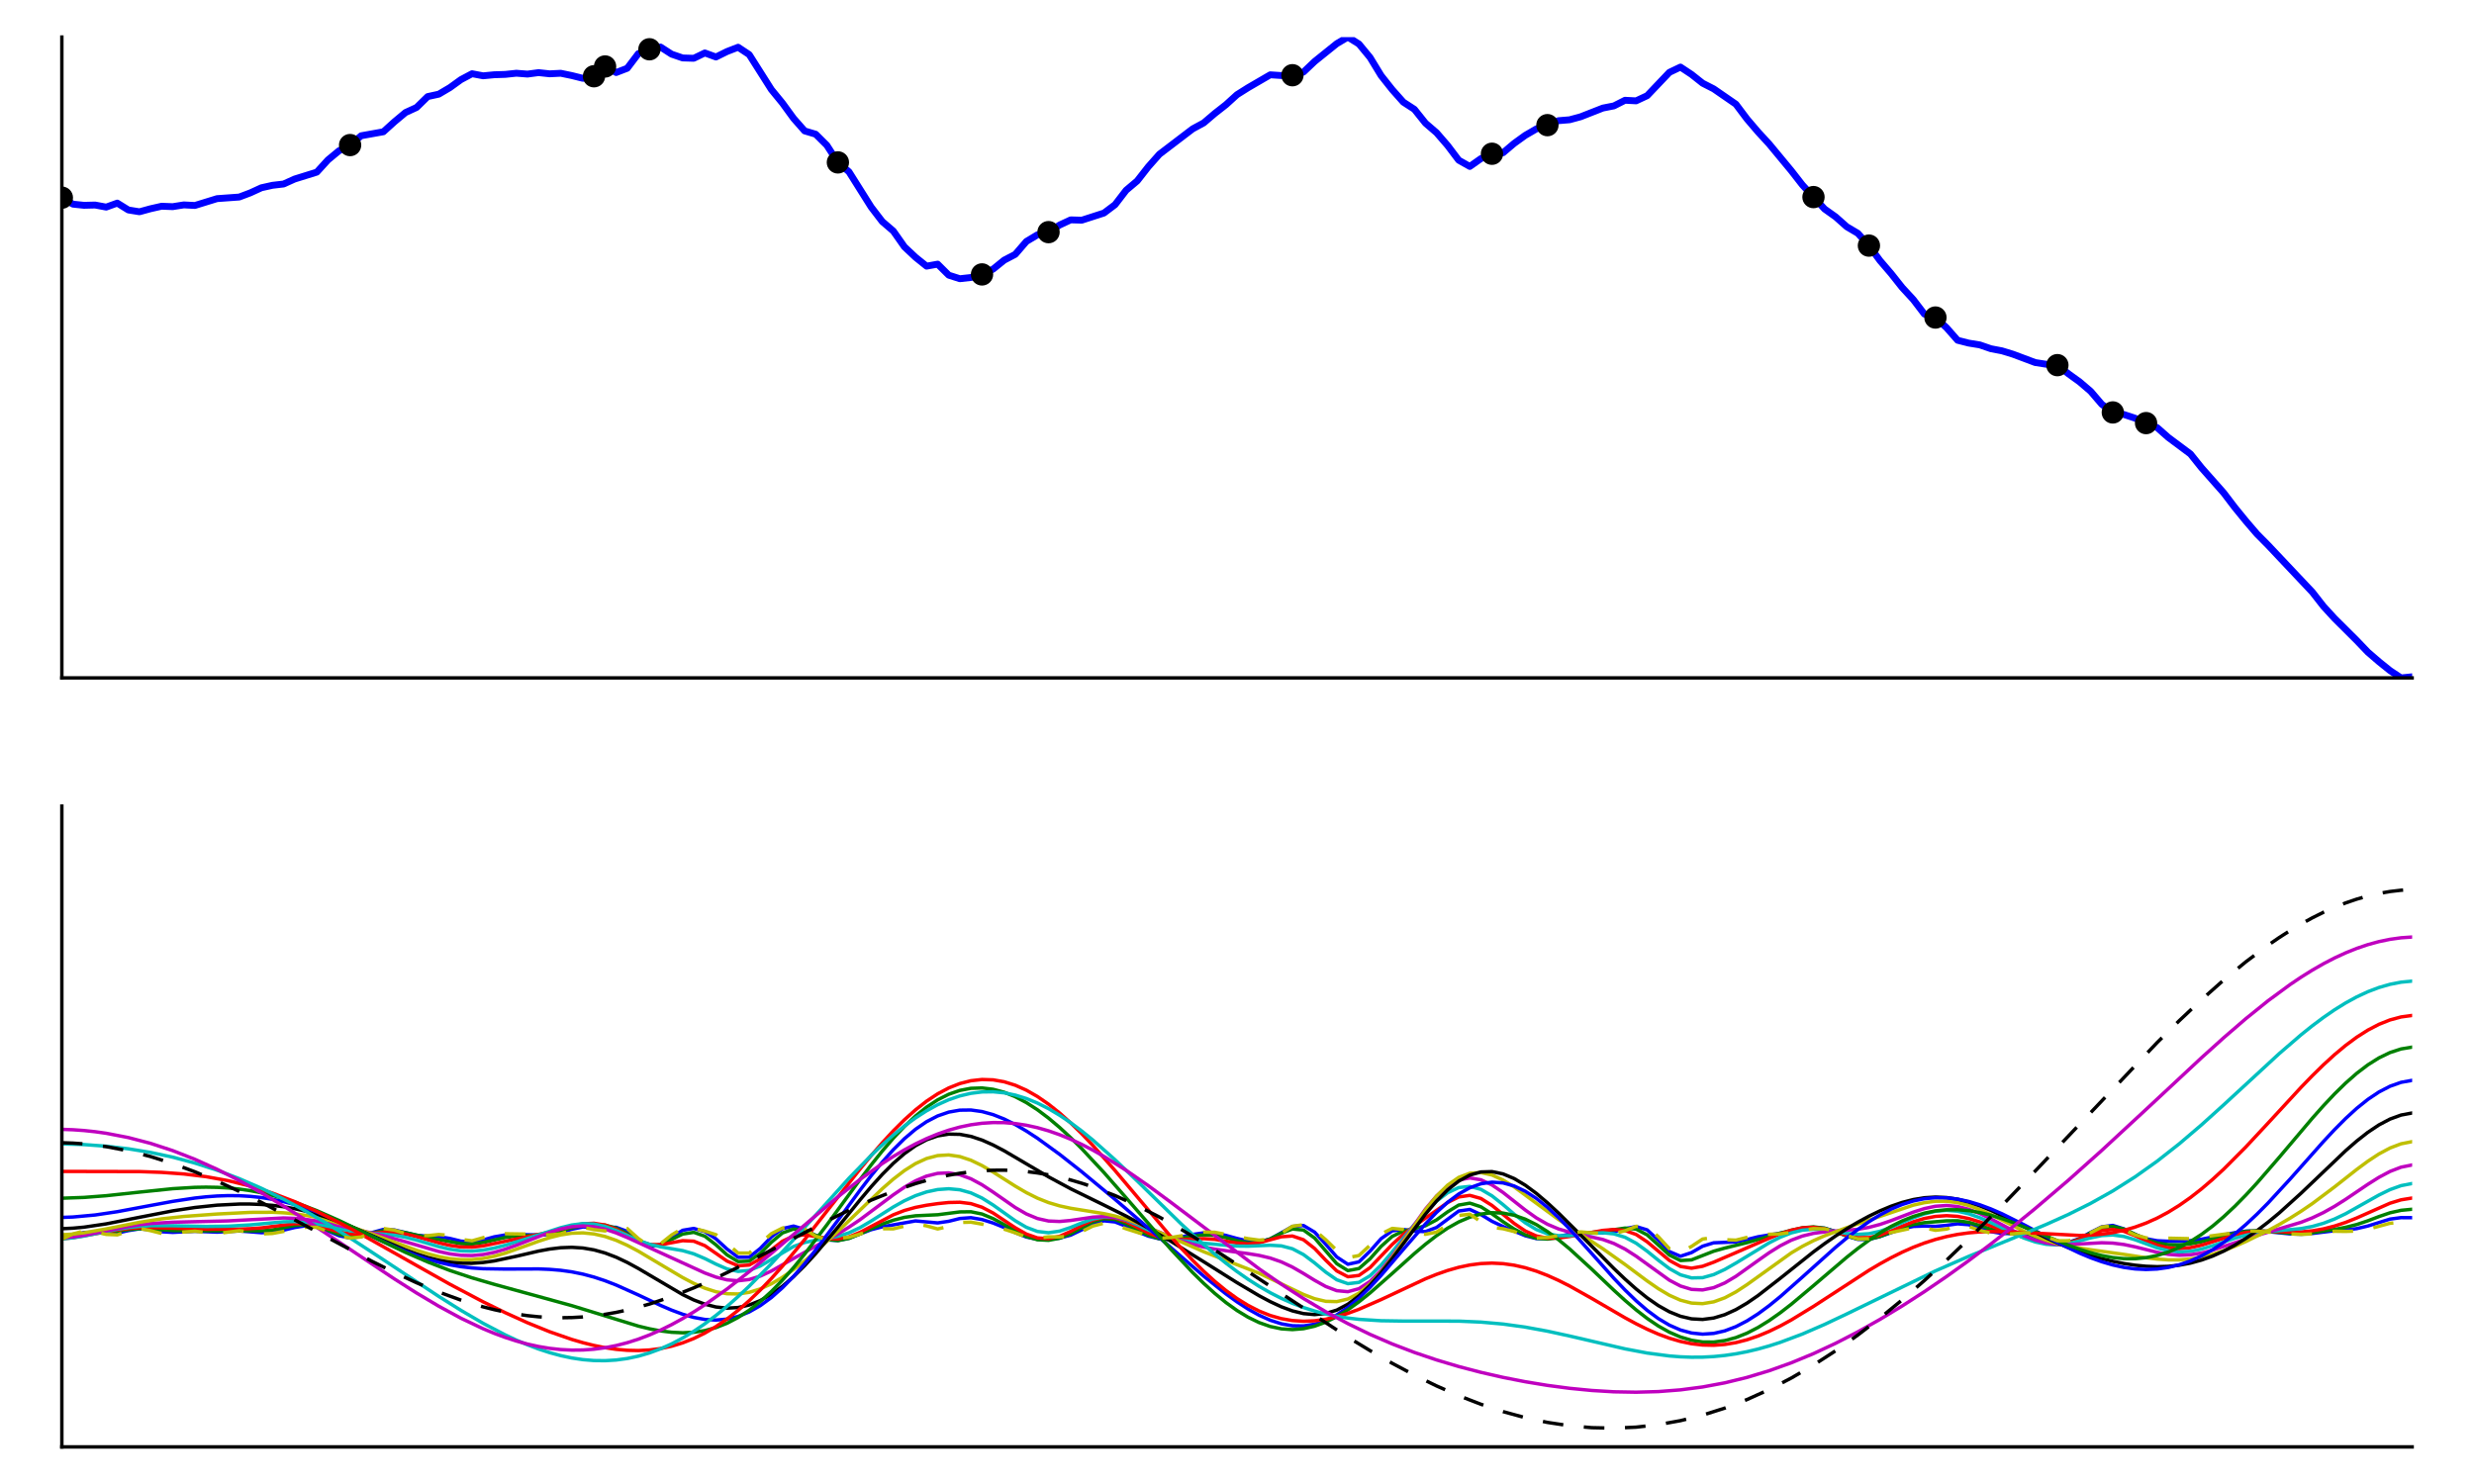 <?xml version="1.0" encoding="utf-8" standalone="no"?>
<!DOCTYPE svg PUBLIC "-//W3C//DTD SVG 1.1//EN"
  "http://www.w3.org/Graphics/SVG/1.1/DTD/svg11.dtd">
<!-- Created with matplotlib (http://matplotlib.org/) -->
<svg height="432pt" version="1.1" viewBox="0 0 720 432" width="720pt" xmlns="http://www.w3.org/2000/svg" xmlns:xlink="http://www.w3.org/1999/xlink">
 <defs>
  <style type="text/css">
*{stroke-linecap:butt;stroke-linejoin:round;}
  </style>
 </defs>
 <g id="figure_1">
  <g id="patch_1">
   <path d="
M0 432
L720 432
L720 0
L0 0
z
" style="fill:#ffffff;"/>
  </g>
  <g id="axes_1">
   <g id="patch_2">
    <path d="
M18 197.345
L702 197.345
L702 10.8
L18 10.8
z
" style="fill:#ffffff;"/>
   </g>
   <g id="line2d_1">
    <path clip-path="url(#p953c1481b7)" d="
M18 57.546
L21.226 59.428
L24.453 59.766
L27.679 59.685
L30.906 60.287
L34.132 59.123
L37.358 61.122
L40.585 61.647
L43.811 60.763
L47.038 60.034
L50.264 60.158
L53.491 59.646
L56.717 59.813
L63.17 57.824
L69.623 57.359
L72.849 56.141
L76.076 54.659
L79.302 53.941
L82.528 53.566
L85.755 52.116
L92.207 50.108
L95.434 46.564
L98.66 43.896
L101.887 42.233
L105.113 39.516
L111.566 38.362
L114.792 35.449
L118.019 32.756
L121.245 31.276
L124.472 28.114
L127.698 27.412
L130.925 25.507
L134.151 23.175
L137.377 21.46
L140.604 22.069
L143.83 21.759
L147.057 21.655
L150.283 21.315
L153.509 21.567
L156.736 21.142
L159.962 21.487
L163.189 21.327
L166.415 21.995
L169.642 22.801
L172.868 22.198
L176.094 19.35
L179.321 21.116
L182.547 19.873
L185.774 15.616
L189 14.343
L192.226 13.691
L195.453 15.766
L198.679 16.872
L201.906 16.967
L205.132 15.412
L208.358 16.591
L211.585 15
L214.811 13.752
L218.038 15.888
L224.491 26.069
L227.717 30.009
L230.943 34.444
L234.17 38.107
L237.396 39.07
L240.623 42.275
L243.849 47.276
L247.075 50.013
L253.528 60.268
L256.755 64.483
L259.981 67.256
L263.208 71.849
L266.434 74.888
L269.66 77.479
L272.887 76.895
L276.113 80.104
L279.34 81.137
L282.566 80.779
L285.792 79.883
L289.019 78.34
L292.245 75.73
L295.472 74.038
L298.698 70.292
L301.925 68.355
L305.151 67.577
L308.377 65.508
L311.604 64.004
L314.83 64.096
L321.283 62.014
L324.509 59.584
L327.736 55.385
L330.962 52.665
L334.189 48.537
L337.415 44.9
L347.094 37.519
L350.321 35.766
L353.547 33.018
L356.774 30.491
L360 27.561
L363.226 25.529
L369.679 21.773
L372.906 21.989
L376.132 21.897
L379.358 20.967
L382.585 17.899
L389.038 12.704
L392.264 10.8
L395.491 12.809
L398.717 16.718
L401.943 22.009
L405.17 26.083
L408.396 29.719
L411.623 31.82
L414.849 35.852
L418.075 38.632
L421.302 42.364
L424.528 46.632
L427.755 48.451
L430.981 46.179
L434.208 44.754
L437.434 44.466
L440.66 41.738
L443.887 39.408
L447.113 37.534
L450.34 36.432
L453.566 35.13
L456.792 34.865
L460.019 33.99
L466.472 31.458
L469.698 30.823
L472.925 29.189
L476.151 29.357
L479.377 27.851
L485.83 21.066
L489.057 19.529
L492.283 21.663
L495.509 24.218
L498.736 25.872
L505.189 30.325
L508.415 34.619
L511.642 38.402
L514.868 41.907
L521.321 49.703
L524.547 53.838
L531 60.838
L534.226 63.136
L537.453 66
L540.679 67.915
L543.906 71.498
L547.132 75.864
L550.358 79.624
L553.585 83.699
L556.811 87.196
L560.038 91.421
L563.264 92.434
L566.491 95.393
L569.717 99.055
L572.943 99.879
L576.17 100.401
L579.396 101.514
L582.623 102.129
L585.849 103.117
L592.302 105.537
L595.528 106.038
L598.755 106.298
L601.981 108.823
L605.208 111.15
L608.434 113.904
L611.66 117.671
L614.887 120.061
L618.113 120.664
L621.34 121.727
L624.566 123.168
L627.792 124.485
L631.019 127.333
L637.472 132.146
L640.698 136.167
L647.151 143.467
L650.377 147.709
L653.604 151.662
L656.83 155.428
L660.057 158.687
L672.962 172.37
L676.189 176.501
L679.415 180.02
L685.868 186.444
L689.094 189.818
L692.321 192.602
L695.547 195.199
L698.774 197.345
L702 197.011
L702 197.011" style="fill:none;stroke:#0000ff;stroke-linecap:square;stroke-width:2;"/>
   </g>
   <g id="line2d_2">
    <defs>
     <path d="
M0 3
C0.796 3 1.559 2.684 2.121 2.121
C2.684 1.559 3 0.796 3 0
C3 -0.796 2.684 -1.559 2.121 -2.121
C1.559 -2.684 0.796 -3 0 -3
C-0.796 -3 -1.559 -2.684 -2.121 -2.121
C-2.684 -1.559 -3 -0.796 -3 0
C-3 0.796 -2.684 1.559 -2.121 2.121
C-1.559 2.684 -0.796 3 0 3
z
" id="md21b4ff0a3" style="stroke:#000000;stroke-width:0.5;"/>
    </defs>
    <g clip-path="url(#p953c1481b7)">
     <use style="stroke:#000000;stroke-width:0.5;" x="18.0" xlink:href="#md21b4ff0a3" y="57.546"/>
    </g>
   </g>
   <g id="line2d_3">
    <g clip-path="url(#p953c1481b7)">
     <use style="stroke:#000000;stroke-width:0.5;" x="101.887" xlink:href="#md21b4ff0a3" y="42.233"/>
    </g>
   </g>
   <g id="line2d_4">
    <g clip-path="url(#p953c1481b7)">
     <use style="stroke:#000000;stroke-width:0.5;" x="172.868" xlink:href="#md21b4ff0a3" y="22.198"/>
    </g>
   </g>
   <g id="line2d_5">
    <g clip-path="url(#p953c1481b7)">
     <use style="stroke:#000000;stroke-width:0.5;" x="176.094" xlink:href="#md21b4ff0a3" y="19.35"/>
    </g>
   </g>
   <g id="line2d_6">
    <g clip-path="url(#p953c1481b7)">
     <use style="stroke:#000000;stroke-width:0.5;" x="189.0" xlink:href="#md21b4ff0a3" y="14.343"/>
    </g>
   </g>
   <g id="line2d_7">
    <g clip-path="url(#p953c1481b7)">
     <use style="stroke:#000000;stroke-width:0.5;" x="243.849" xlink:href="#md21b4ff0a3" y="47.276"/>
    </g>
   </g>
   <g id="line2d_8">
    <g clip-path="url(#p953c1481b7)">
     <use style="stroke:#000000;stroke-width:0.5;" x="285.792" xlink:href="#md21b4ff0a3" y="79.883"/>
    </g>
   </g>
   <g id="line2d_9">
    <g clip-path="url(#p953c1481b7)">
     <use style="stroke:#000000;stroke-width:0.5;" x="305.151" xlink:href="#md21b4ff0a3" y="67.577"/>
    </g>
   </g>
   <g id="line2d_10">
    <g clip-path="url(#p953c1481b7)">
     <use style="stroke:#000000;stroke-width:0.5;" x="376.132" xlink:href="#md21b4ff0a3" y="21.897"/>
    </g>
   </g>
   <g id="line2d_11">
    <g clip-path="url(#p953c1481b7)">
     <use style="stroke:#000000;stroke-width:0.5;" x="434.208" xlink:href="#md21b4ff0a3" y="44.754"/>
    </g>
   </g>
   <g id="line2d_12">
    <g clip-path="url(#p953c1481b7)">
     <use style="stroke:#000000;stroke-width:0.5;" x="450.34" xlink:href="#md21b4ff0a3" y="36.432"/>
    </g>
   </g>
   <g id="line2d_13">
    <g clip-path="url(#p953c1481b7)">
     <use style="stroke:#000000;stroke-width:0.5;" x="527.774" xlink:href="#md21b4ff0a3" y="57.372"/>
    </g>
   </g>
   <g id="line2d_14">
    <g clip-path="url(#p953c1481b7)">
     <use style="stroke:#000000;stroke-width:0.5;" x="543.906" xlink:href="#md21b4ff0a3" y="71.498"/>
    </g>
   </g>
   <g id="line2d_15">
    <g clip-path="url(#p953c1481b7)">
     <use style="stroke:#000000;stroke-width:0.5;" x="563.264" xlink:href="#md21b4ff0a3" y="92.434"/>
    </g>
   </g>
   <g id="line2d_16">
    <g clip-path="url(#p953c1481b7)">
     <use style="stroke:#000000;stroke-width:0.5;" x="598.755" xlink:href="#md21b4ff0a3" y="106.298"/>
    </g>
   </g>
   <g id="line2d_17">
    <g clip-path="url(#p953c1481b7)">
     <use style="stroke:#000000;stroke-width:0.5;" x="614.887" xlink:href="#md21b4ff0a3" y="120.061"/>
    </g>
   </g>
   <g id="line2d_18">
    <g clip-path="url(#p953c1481b7)">
     <use style="stroke:#000000;stroke-width:0.5;" x="624.566" xlink:href="#md21b4ff0a3" y="123.168"/>
    </g>
   </g>
   <g id="patch_3">
    <path d="
M18 197.345
L18 10.8" style="fill:none;stroke:#000000;stroke-linecap:square;stroke-linejoin:miter;"/>
   </g>
   <g id="patch_4">
    <path d="
M18 197.345
L702 197.345" style="fill:none;stroke:#000000;stroke-linecap:square;stroke-linejoin:miter;"/>
   </g>
   <g id="matplotlib.axis_1">
    <g id="xtick_1"/>
    <g id="xtick_2"/>
    <g id="xtick_3"/>
    <g id="xtick_4"/>
    <g id="xtick_5"/>
   </g>
   <g id="matplotlib.axis_2">
    <g id="ytick_1"/>
    <g id="ytick_2"/>
    <g id="ytick_3"/>
    <g id="ytick_4"/>
    <g id="ytick_5"/>
    <g id="ytick_6"/>
   </g>
  </g>
  <g id="axes_2">
   <g id="patch_5">
    <path d="
M18 421.2
L702 421.2
L702 234.655
L18 234.655
z
" style="fill:#ffffff;"/>
   </g>
   <g id="line2d_19">
    <path clip-path="url(#p9d51645ed2)" d="
M18 360.642
L21.226 359.648
L24.453 358.766
L27.679 358.706
L30.906 359.056
L34.132 358.951
L37.358 358.231
L40.585 357.716
L43.811 357.991
L47.038 358.569
L50.264 358.754
L56.717 358.427
L63.17 358.685
L69.623 358.333
L76.076 358.844
L79.302 358.717
L82.528 358.107
L85.755 357.327
L88.981 356.826
L92.207 357.135
L95.434 358.337
L98.66 359.716
L101.887 360.393
L105.113 359.965
L108.34 358.784
L111.566 357.896
L114.792 358.045
L121.245 359.596
L124.472 359.87
L127.698 359.999
L130.925 360.512
L134.151 361.305
L137.377 361.567
L140.604 360.95
L143.83 360.05
L147.057 359.502
L150.283 359.36
L156.736 359.515
L159.962 359.393
L163.189 358.784
L166.415 357.82
L169.642 357.183
L179.321 357.28
L182.547 358.457
L185.774 360.921
L189 362.784
L192.226 362.361
L195.453 360.164
L198.679 358.139
L201.906 357.602
L205.132 358.529
L208.358 360.638
L211.585 363.605
L214.811 366.003
L218.038 365.98
L221.264 363.423
L224.491 360.08
L227.717 357.655
L230.943 356.914
L234.17 357.882
L237.396 359.674
L240.623 360.932
L243.849 361.096
L247.075 360.422
L253.528 357.969
L256.755 357.134
L266.434 355.415
L272.887 355.995
L276.113 355.524
L279.34 354.713
L282.566 354.471
L285.792 355.009
L289.019 356.029
L292.245 357.331
L295.472 358.811
L298.698 360.104
L301.925 360.733
L305.151 360.735
L308.377 360.4
L311.604 359.552
L314.83 358.004
L318.057 356.3
L321.283 355.379
L324.509 355.714
L327.736 356.971
L330.962 358.504
L334.189 359.843
L337.415 360.619
L340.642 360.629
L343.868 360.065
L347.094 359.348
L350.321 358.889
L353.547 358.987
L356.774 359.635
L360 360.52
L363.226 361.272
L366.453 361.493
L369.679 360.692
L376.132 357.031
L379.358 356.757
L382.585 358.679
L385.811 362.202
L389.038 365.912
L392.264 368.036
L395.491 367.336
L398.717 364.217
L401.943 360.579
L405.17 358.302
L408.396 357.887
L411.623 358.411
L414.849 358.522
L418.075 357.32
L424.528 352.532
L427.755 352.066
L430.981 353.565
L434.208 355.525
L437.434 357.044
L443.887 359.728
L447.113 360.545
L450.34 360.569
L453.566 359.976
L456.792 359.225
L460.019 358.798
L466.472 358.906
L469.698 358.572
L472.925 357.691
L476.151 357.043
L479.377 358.024
L482.604 361.013
L485.83 364.336
L489.057 365.704
L492.283 364.636
L495.509 362.777
L498.736 361.787
L505.189 361.532
L508.415 360.841
L511.642 360.032
L521.321 358.451
L524.547 357.746
L527.774 357.317
L531 357.536
L534.226 358.485
L537.453 359.808
L540.679 360.774
L543.906 360.787
L547.132 359.936
L553.585 357.707
L556.811 357.02
L560.038 356.905
L563.264 357.005
L566.491 356.704
L569.717 356.262
L572.943 356.514
L579.396 358.526
L582.623 359.069
L589.075 359.14
L592.302 359.63
L595.528 360.697
L598.755 361.642
L601.981 361.662
L605.208 360.561
L608.434 358.749
L611.66 357.13
L614.887 356.724
L618.113 357.731
L621.34 359.329
L624.566 360.593
L627.792 361.189
L631.019 361.336
L634.245 361.339
L637.472 361.181
L640.698 360.733
L650.377 358.84
L653.604 358.389
L656.83 358.298
L660.057 358.539
L666.509 359.189
L669.736 359.279
L672.962 359.063
L679.415 358.275
L682.642 358.034
L685.868 357.655
L689.094 356.904
L695.547 354.887
L698.774 354.457
L702 354.481
L702 354.481" style="fill:none;stroke:#0000ff;stroke-linecap:square;"/>
   </g>
   <g id="line2d_20">
    <path clip-path="url(#p9d51645ed2)" d="
M18 360.601
L27.679 358.92
L34.132 358.427
L37.358 357.982
L40.585 357.676
L43.811 357.734
L50.264 358.243
L59.943 358.289
L76.076 358.304
L79.302 358.024
L85.755 356.771
L88.981 356.522
L92.207 357
L98.66 359.318
L101.887 359.944
L105.113 359.708
L108.34 358.929
L111.566 358.287
L114.792 358.27
L118.019 358.828
L124.472 360.24
L134.151 362.04
L137.377 362.15
L140.604 361.693
L147.057 360.235
L150.283 359.841
L156.736 359.504
L159.962 359.089
L163.189 358.341
L166.415 357.443
L169.642 356.734
L172.868 356.435
L176.094 356.631
L179.321 357.494
L182.547 359.171
L185.774 361.224
L189 362.571
L192.226 362.361
L198.679 359.236
L201.906 358.732
L205.132 359.865
L208.358 362.372
L211.585 365.301
L214.811 367.258
L218.038 367.122
L221.264 364.863
L224.491 361.618
L227.717 358.916
L230.943 357.77
L234.17 358.252
L237.396 359.611
L240.623 360.813
L243.849 361.155
L247.075 360.518
L250.302 359.215
L253.528 357.706
L256.755 356.331
L259.981 355.209
L263.208 354.383
L266.434 353.924
L272.887 353.618
L279.34 352.793
L282.566 352.751
L285.792 353.408
L289.019 354.742
L298.698 359.957
L301.925 360.893
L305.151 361.059
L308.377 360.455
L311.604 359.142
L318.057 355.675
L321.283 354.757
L324.509 354.996
L327.736 356.25
L330.962 357.988
L334.189 359.593
L337.415 360.598
L340.642 360.83
L343.868 360.447
L347.094 359.851
L350.321 359.484
L353.547 359.631
L356.774 360.289
L360 361.166
L363.226 361.789
L366.453 361.68
L369.679 360.625
L372.906 358.99
L376.132 357.766
L379.358 358.073
L382.585 360.397
L389.038 367.865
L392.264 369.881
L395.491 369.281
L398.717 366.45
L401.943 362.828
L405.17 359.928
L408.396 358.372
L411.623 357.677
L414.849 356.822
L418.075 355.114
L421.302 352.767
L424.528 350.8
L427.755 350.242
L430.981 351.301
L434.208 353.357
L437.434 355.656
L440.66 357.766
L443.887 359.447
L447.113 360.467
L450.34 360.699
L453.566 360.295
L460.019 359.091
L466.472 358.431
L472.925 357.505
L476.151 357.795
L479.377 359.481
L485.83 365.35
L489.057 366.947
L492.283 366.757
L498.736 364.228
L501.962 363.323
L508.415 361.741
L518.094 358.98
L521.321 358.128
L524.547 357.424
L527.774 357.144
L531 357.533
L534.226 358.557
L537.453 359.813
L540.679 360.695
L543.906 360.756
L547.132 359.972
L553.585 357.416
L556.811 356.468
L560.038 355.929
L566.491 355.393
L569.717 355.371
L572.943 355.817
L576.17 356.736
L579.396 357.786
L582.623 358.612
L589.075 359.695
L592.302 360.475
L595.528 361.426
L598.755 362.069
L601.981 361.861
L605.208 360.655
L608.434 358.9
L611.66 357.438
L614.887 357.014
L618.113 357.791
L624.566 360.789
L627.792 361.833
L631.019 362.331
L634.245 362.387
L637.472 362.088
L640.698 361.488
L650.377 358.998
L653.604 358.462
L656.83 358.286
L660.057 358.438
L666.509 359.023
L669.736 359.072
L672.962 358.845
L679.415 357.882
L682.642 357.268
L685.868 356.463
L689.094 355.387
L692.321 354.156
L695.547 353.055
L698.774 352.332
L702 352.019
L702 352.019" style="fill:none;stroke:#008000;stroke-linecap:square;"/>
   </g>
   <g id="line2d_21">
    <path clip-path="url(#p9d51645ed2)" d="
M18 360.645
L21.226 360.284
L34.132 358.055
L37.358 357.652
L40.585 357.403
L43.811 357.349
L59.943 357.829
L69.623 357.771
L72.849 357.673
L76.076 357.445
L85.755 356.227
L88.981 356.259
L92.207 356.789
L98.66 358.6
L101.887 359.175
L105.113 359.257
L111.566 358.738
L114.792 358.781
L118.019 359.228
L121.245 359.987
L127.698 361.786
L130.925 362.536
L134.151 362.996
L137.377 363.047
L140.604 362.68
L159.962 358.67
L166.415 356.901
L169.642 356.252
L172.868 356.096
L176.094 356.616
L179.321 357.839
L185.774 361.199
L189 362.248
L192.226 362.364
L198.679 361.164
L201.906 361.315
L205.132 362.615
L211.585 367.104
L214.811 368.48
L218.038 368.262
L221.264 366.468
L224.491 363.812
L227.717 361.321
L230.943 359.798
L234.17 359.464
L237.396 359.943
L240.623 360.555
L243.849 360.689
L247.075 360.059
L250.302 358.736
L259.981 353.635
L263.208 352.38
L266.434 351.479
L269.66 350.849
L272.887 350.383
L276.113 350.054
L279.34 349.982
L282.566 350.384
L285.792 351.429
L289.019 353.113
L295.472 357.403
L298.698 359.234
L301.925 360.367
L305.151 360.593
L308.377 359.893
L311.604 358.465
L314.83 356.712
L318.057 355.173
L321.283 354.355
L324.509 354.533
L327.736 355.632
L334.189 358.919
L337.415 360.15
L340.642 360.761
L343.868 360.835
L350.321 360.571
L353.547 360.789
L360 361.853
L363.226 362.099
L366.453 361.775
L372.906 360.033
L376.132 359.808
L379.358 360.899
L382.585 363.439
L385.811 366.841
L389.038 369.973
L392.264 371.667
L395.491 371.285
L398.717 369.01
L405.17 362.259
L408.396 359.33
L411.623 356.9
L421.302 350.06
L424.528 348.441
L427.755 347.981
L430.981 348.881
L434.208 350.903
L440.66 356.151
L443.887 358.334
L447.113 359.786
L450.34 360.433
L453.566 360.402
L456.792 359.946
L466.472 358.173
L469.698 357.914
L472.925 358.204
L476.151 359.367
L479.377 361.505
L485.83 366.91
L489.057 368.671
L492.283 369.185
L495.509 368.618
L498.736 367.428
L514.868 360.46
L518.094 359.182
L521.321 358.116
L524.547 357.426
L527.774 357.273
L531 357.714
L537.453 359.594
L540.679 360.252
L543.906 360.26
L547.132 359.555
L550.358 358.335
L553.585 356.937
L556.811 355.667
L560.038 354.704
L563.264 354.105
L566.491 353.889
L569.717 354.089
L572.943 354.72
L576.17 355.705
L585.849 359.192
L592.302 361.271
L595.528 362.05
L598.755 362.332
L601.981 361.897
L605.208 360.789
L608.434 359.384
L611.66 358.256
L614.887 357.892
L618.113 358.448
L621.34 359.696
L624.566 361.182
L627.792 362.463
L631.019 363.263
L634.245 363.493
L637.472 363.193
L640.698 362.477
L650.377 359.495
L653.604 358.812
L656.83 358.467
L660.057 358.421
L666.509 358.655
L669.736 358.602
L672.962 358.298
L676.189 357.728
L679.415 356.907
L682.642 355.847
L685.868 354.558
L695.547 350.263
L698.774 349.274
L702 348.755
L702 348.755" style="fill:none;stroke:#ff0000;stroke-linecap:square;"/>
   </g>
   <g id="line2d_22">
    <path clip-path="url(#p9d51645ed2)" d="
M18 360.638
L21.226 360.348
L24.453 359.826
L34.132 357.849
L37.358 357.341
L40.585 356.993
L43.811 356.811
L50.264 356.815
L59.943 357.023
L66.396 356.949
L72.849 356.569
L82.528 355.666
L85.755 355.596
L88.981 355.802
L92.207 356.292
L101.887 358.277
L105.113 358.68
L114.792 359.573
L118.019 360.178
L121.245 361.004
L127.698 362.897
L130.925 363.664
L134.151 364.127
L137.377 364.214
L140.604 363.923
L143.83 363.318
L147.057 362.495
L153.509 360.517
L163.189 357.382
L166.415 356.597
L169.642 356.19
L172.868 356.309
L176.094 357.008
L179.321 358.2
L185.774 361.076
L189 362.203
L192.226 362.956
L198.679 364.063
L201.906 364.998
L205.132 366.373
L208.358 367.985
L211.585 369.395
L214.811 370.112
L218.038 369.821
L221.264 368.54
L230.943 362.855
L234.17 361.7
L237.396 361.029
L240.623 360.55
L243.849 359.916
L247.075 358.875
L250.302 357.355
L253.528 355.457
L259.981 351.353
L263.208 349.546
L266.434 348.069
L269.66 346.971
L272.887 346.283
L276.113 346.052
L279.34 346.352
L282.566 347.25
L285.792 348.758
L289.019 350.78
L295.472 355.375
L298.698 357.272
L301.925 358.485
L305.151 358.849
L308.377 358.386
L311.604 357.312
L314.83 355.994
L318.057 354.852
L321.283 354.249
L324.509 354.377
L327.736 355.213
L330.962 356.539
L334.189 358.033
L337.415 359.394
L340.642 360.436
L343.868 361.129
L350.321 361.899
L356.774 362.518
L360 362.73
L363.226 362.765
L369.679 362.495
L372.906 362.679
L376.132 363.524
L379.358 365.217
L382.585 367.637
L385.811 370.312
L389.038 372.554
L392.264 373.688
L395.491 373.305
L398.717 371.387
L401.943 368.265
L405.17 364.44
L411.623 356.441
L414.849 352.808
L418.075 349.66
L421.302 347.211
L424.528 345.713
L427.755 345.369
L430.981 346.228
L434.208 348.119
L437.434 350.678
L440.66 353.441
L443.887 355.965
L447.113 357.926
L450.34 359.169
L453.566 359.713
L456.792 359.709
L463.245 359.014
L466.472 358.861
L469.698 359.184
L472.925 360.175
L476.151 361.901
L479.377 364.237
L482.604 366.851
L485.83 369.287
L489.057 371.1
L492.283 372.004
L495.509 371.938
L498.736 371.038
L501.962 369.542
L505.189 367.694
L514.868 361.802
L518.094 360.163
L521.321 358.896
L524.547 358.108
L527.774 357.843
L531 358.043
L537.453 359.052
L540.679 359.321
L543.906 359.134
L547.132 358.425
L550.358 357.279
L556.811 354.514
L560.038 353.362
L563.264 352.604
L566.491 352.337
L569.717 352.591
L572.943 353.333
L576.17 354.476
L579.396 355.895
L585.849 359.004
L589.075 360.414
L592.302 361.537
L595.528 362.228
L598.755 362.385
L601.981 362.006
L605.208 361.234
L608.434 360.347
L611.66 359.68
L614.887 359.508
L618.113 359.94
L621.34 360.884
L627.792 363.258
L631.019 364.1
L634.245 364.45
L637.472 364.262
L640.698 363.607
L643.925 362.631
L650.377 360.46
L653.604 359.581
L656.83 358.949
L660.057 358.545
L669.736 357.64
L672.962 357.022
L676.189 356.103
L679.415 354.862
L682.642 353.325
L689.094 349.698
L692.321 347.887
L695.547 346.311
L698.774 345.146
L702 344.526
L702 344.526" style="fill:none;stroke:#00bfbf;stroke-linecap:square;"/>
   </g>
   <g id="line2d_23">
    <path clip-path="url(#p9d51645ed2)" d="
M18 360.32
L21.226 360.072
L24.453 359.611
L30.906 358.315
L37.358 357.024
L40.585 356.527
L43.811 356.164
L50.264 355.795
L66.396 355.412
L82.528 354.555
L85.755 354.666
L88.981 354.964
L92.207 355.438
L98.66 356.746
L111.566 359.728
L118.019 361.485
L127.698 364.316
L130.925 365.009
L134.151 365.423
L137.377 365.497
L140.604 365.207
L143.83 364.573
L147.057 363.645
L150.283 362.499
L159.962 358.742
L163.189 357.762
L166.415 357.112
L169.642 356.883
L172.868 357.124
L176.094 357.822
L179.321 358.904
L182.547 360.252
L205.132 370.574
L208.358 371.766
L211.585 372.578
L214.811 372.844
L218.038 372.472
L221.264 371.482
L224.491 370.002
L230.943 366.353
L237.396 362.748
L243.849 359.2
L247.075 357.229
L250.302 355.05
L256.755 350.232
L259.981 347.821
L263.208 345.608
L266.434 343.747
L269.66 342.367
L272.887 341.572
L276.113 341.43
L279.34 341.966
L282.566 343.152
L285.792 344.892
L289.019 347.022
L295.472 351.519
L298.698 353.383
L301.925 354.719
L305.151 355.44
L308.377 355.577
L311.604 355.279
L318.057 354.321
L321.283 354.141
L324.509 354.375
L327.736 355.055
L330.962 356.113
L343.868 361.277
L347.094 362.247
L350.321 363.024
L353.547 363.632
L360 364.519
L363.226 364.933
L366.453 365.459
L369.679 366.225
L372.906 367.342
L376.132 368.859
L379.358 370.713
L382.585 372.7
L385.811 374.498
L389.038 375.722
L392.264 376.017
L395.491 375.143
L398.717 373.029
L401.943 369.788
L405.17 365.686
L414.849 351.96
L418.075 348.169
L421.302 345.287
L424.528 343.506
L427.755 342.907
L430.981 343.446
L434.208 344.949
L437.434 347.139
L443.887 352.236
L447.113 354.529
L450.34 356.384
L453.566 357.748
L456.792 358.69
L466.472 360.818
L469.698 361.989
L472.925 363.615
L476.151 365.678
L485.83 372.665
L489.057 374.364
L492.283 375.347
L495.509 375.505
L498.736 374.843
L501.962 373.467
L505.189 371.551
L511.642 366.948
L514.868 364.678
L518.094 362.663
L521.321 361.023
L524.547 359.818
L527.774 359.038
L531 358.603
L540.679 357.86
L543.906 357.295
L547.132 356.441
L550.358 355.334
L556.811 352.86
L560.038 351.827
L563.264 351.145
L566.491 350.927
L569.717 351.224
L572.943 352.024
L576.17 353.258
L579.396 354.805
L585.849 358.22
L589.075 359.758
L592.302 360.992
L595.528 361.833
L598.755 362.258
L601.981 362.32
L611.66 361.768
L614.887 361.876
L618.113 362.282
L621.34 362.95
L627.792 364.549
L631.019 365.142
L634.245 365.406
L637.472 365.276
L640.698 364.759
L643.925 363.928
L650.377 361.778
L656.83 359.655
L669.736 355.798
L672.962 354.521
L676.189 352.983
L679.415 351.174
L682.642 349.135
L689.094 344.769
L692.321 342.733
L695.547 341.016
L698.774 339.772
L702 339.119
L702 339.119" style="fill:none;stroke:#bf00bf;stroke-linecap:square;"/>
   </g>
   <g id="line2d_24">
    <path clip-path="url(#p9d51645ed2)" d="
M18 359.445
L21.226 359.248
L24.453 358.873
L30.906 357.744
L40.585 355.823
L47.038 354.816
L53.491 354.114
L63.17 353.408
L72.849 352.927
L79.302 352.9
L82.528 353.053
L85.755 353.347
L88.981 353.794
L92.207 354.395
L95.434 355.143
L101.887 357.011
L108.34 359.239
L121.245 363.965
L124.472 364.976
L127.698 365.808
L130.925 366.402
L134.151 366.709
L137.377 366.695
L140.604 366.353
L143.83 365.703
L147.057 364.792
L153.509 362.506
L156.736 361.334
L159.962 360.291
L163.189 359.482
L166.415 358.995
L169.642 358.894
L172.868 359.212
L176.094 359.948
L179.321 361.068
L182.547 362.518
L185.774 364.224
L192.226 368.069
L198.679 371.906
L201.906 373.594
L205.132 375
L208.358 376.034
L211.585 376.612
L214.811 376.679
L218.038 376.207
L221.264 375.207
L224.491 373.722
L227.717 371.819
L230.943 369.573
L234.17 367.06
L237.396 364.34
L243.849 358.451
L256.755 346.058
L259.981 343.246
L263.208 340.764
L266.434 338.729
L269.66 337.248
L272.887 336.396
L276.113 336.212
L279.34 336.683
L282.566 337.75
L285.792 339.302
L289.019 341.191
L295.472 345.292
L298.698 347.179
L301.925 348.793
L305.151 350.077
L308.377 351.037
L311.604 351.732
L321.283 353.293
L324.509 353.998
L327.736 354.905
L330.962 356.023
L334.189 357.318
L350.321 364.388
L366.453 370.662
L372.906 373.713
L379.358 376.823
L382.585 378.059
L385.811 378.821
L389.038 378.908
L392.264 378.152
L395.491 376.451
L398.717 373.792
L401.943 370.265
L405.17 366.055
L414.849 352.181
L418.075 348.198
L421.302 344.995
L424.528 342.746
L427.755 341.531
L430.981 341.335
L434.208 342.053
L437.434 343.515
L440.66 345.512
L447.113 350.268
L453.566 355.005
L460.019 359.303
L466.472 363.513
L472.925 368.089
L479.377 372.898
L482.604 375.132
L485.83 377.048
L489.057 378.49
L492.283 379.333
L495.509 379.499
L498.736 378.971
L501.962 377.799
L505.189 376.085
L508.415 373.974
L521.321 364.722
L524.547 362.812
L527.774 361.163
L531 359.748
L537.453 357.375
L556.811 350.825
L560.038 350.102
L563.264 349.7
L566.491 349.687
L569.717 350.096
L572.943 350.918
L576.17 352.101
L579.396 353.559
L589.075 358.438
L592.302 359.866
L595.528 361.071
L598.755 362.034
L601.981 362.775
L608.434 363.809
L618.113 365.156
L624.566 366.133
L627.792 366.523
L631.019 366.753
L634.245 366.759
L637.472 366.497
L640.698 365.952
L643.925 365.134
L647.151 364.076
L650.377 362.822
L653.604 361.412
L660.057 358.236
L663.283 356.48
L666.509 354.595
L669.736 352.56
L672.962 350.362
L679.415 345.521
L685.868 340.441
L689.094 338.05
L692.321 335.926
L695.547 334.194
L698.774 332.969
L702 332.334
L702 332.334" style="fill:none;stroke:#bfbf00;stroke-linecap:square;"/>
   </g>
   <g id="line2d_25">
    <path clip-path="url(#p9d51645ed2)" d="
M18 357.681
L21.226 357.528
L24.453 357.23
L30.906 356.276
L40.585 354.359
L50.264 352.491
L56.717 351.509
L63.17 350.826
L69.623 350.505
L72.849 350.505
L76.076 350.629
L79.302 350.888
L82.528 351.295
L85.755 351.857
L88.981 352.578
L92.207 353.457
L95.434 354.487
L101.887 356.931
L111.566 361.146
L118.019 363.861
L121.245 365.051
L124.472 366.069
L127.698 366.872
L130.925 367.431
L134.151 367.725
L137.377 367.751
L140.604 367.522
L143.83 367.068
L150.283 365.701
L156.736 364.202
L159.962 363.607
L163.189 363.218
L166.415 363.1
L169.642 363.302
L172.868 363.85
L176.094 364.75
L179.321 365.982
L182.547 367.506
L185.774 369.26
L198.679 376.865
L201.906 378.423
L205.132 379.652
L208.358 380.469
L211.585 380.81
L214.811 380.628
L218.038 379.896
L221.264 378.608
L224.491 376.779
L227.717 374.441
L230.943 371.644
L234.17 368.448
L237.396 364.926
L243.849 357.231
L250.302 349.285
L253.528 345.465
L256.755 341.885
L259.981 338.642
L263.208 335.831
L266.434 333.529
L269.66 331.794
L272.887 330.663
L276.113 330.143
L279.34 330.21
L282.566 330.814
L285.792 331.878
L289.019 333.309
L292.245 335.006
L298.698 338.795
L305.151 342.587
L311.604 346.06
L321.283 350.802
L327.736 354.012
L334.189 357.494
L340.642 361.276
L350.321 367.301
L360 373.383
L366.453 377.2
L369.679 378.916
L372.906 380.414
L376.132 381.608
L379.358 382.398
L382.585 382.682
L385.811 382.366
L389.038 381.374
L392.264 379.664
L395.491 377.235
L398.717 374.135
L401.943 370.462
L405.17 366.362
L414.849 353.441
L418.075 349.627
L421.302 346.378
L424.528 343.832
L427.755 342.08
L430.981 341.161
L434.208 341.064
L437.434 341.734
L440.66 343.084
L443.887 345.009
L447.113 347.394
L450.34 350.131
L453.566 353.119
L460.019 359.526
L469.698 369.285
L472.925 372.353
L476.151 375.223
L479.377 377.817
L482.604 380.058
L485.83 381.867
L489.057 383.173
L492.283 383.925
L495.509 384.093
L498.736 383.679
L501.962 382.709
L505.189 381.241
L508.415 379.354
L511.642 377.139
L518.094 372.126
L527.774 364.42
L531 362.035
L534.226 359.792
L537.453 357.705
L540.679 355.784
L543.906 354.037
L547.132 352.481
L550.358 351.136
L553.585 350.032
L556.811 349.2
L560.038 348.671
L563.264 348.471
L566.491 348.614
L569.717 349.099
L572.943 349.909
L576.17 351.008
L579.396 352.346
L585.849 355.48
L595.528 360.366
L598.755 361.84
L601.981 363.187
L605.208 364.396
L608.434 365.465
L611.66 366.393
L614.887 367.18
L618.113 367.821
L621.34 368.307
L624.566 368.621
L627.792 368.74
L631.019 368.642
L634.245 368.3
L637.472 367.697
L640.698 366.817
L643.925 365.654
L647.151 364.207
L650.377 362.483
L653.604 360.496
L656.83 358.26
L660.057 355.795
L663.283 353.125
L669.736 347.291
L682.642 334.975
L685.868 332.165
L689.094 329.635
L692.321 327.477
L695.547 325.774
L698.774 324.597
L702 323.995
L702 323.995" style="fill:none;stroke:#000000;stroke-linecap:square;"/>
   </g>
   <g id="line2d_26">
    <path clip-path="url(#p9d51645ed2)" d="
M18 354.399
L21.226 354.277
L27.679 353.69
L34.132 352.729
L43.811 350.918
L50.264 349.726
L56.717 348.755
L59.943 348.402
L63.17 348.162
L66.396 348.051
L69.623 348.082
L72.849 348.266
L76.076 348.612
L79.302 349.124
L82.528 349.804
L85.755 350.649
L88.981 351.652
L92.207 352.8
L98.66 355.46
L108.34 359.957
L114.792 362.905
L118.019 364.257
L121.245 365.485
L124.472 366.562
L127.698 367.469
L130.925 368.195
L134.151 368.74
L137.377 369.111
L140.604 369.329
L147.057 369.43
L156.736 369.392
L159.962 369.521
L163.189 369.795
L166.415 370.247
L169.642 370.9
L172.868 371.762
L176.094 372.829
L179.321 374.078
L185.774 376.97
L192.226 379.999
L195.453 381.386
L198.679 382.583
L201.906 383.511
L205.132 384.098
L208.358 384.279
L211.585 383.999
L214.811 383.219
L218.038 381.914
L221.264 380.078
L224.491 377.72
L227.717 374.868
L230.943 371.567
L234.17 367.876
L237.396 363.868
L243.849 355.247
L250.302 346.462
L253.528 342.255
L256.755 338.3
L259.981 334.681
L263.208 331.475
L266.434 328.741
L269.66 326.525
L272.887 324.854
L276.113 323.74
L279.34 323.173
L282.566 323.132
L285.792 323.581
L289.019 324.473
L292.245 325.753
L295.472 327.364
L298.698 329.25
L301.925 331.355
L308.377 336.038
L314.83 341.119
L324.509 349.14
L334.189 357.473
L350.321 371.495
L356.774 376.654
L360 378.984
L363.226 381.079
L366.453 382.88
L369.679 384.329
L372.906 385.366
L376.132 385.935
L379.358 385.989
L382.585 385.491
L385.811 384.423
L389.038 382.781
L392.264 380.589
L395.491 377.889
L398.717 374.752
L401.943 371.269
L408.396 363.723
L414.849 356.277
L418.075 352.929
L421.302 349.995
L424.528 347.579
L427.755 345.763
L430.981 344.604
L434.208 344.132
L437.434 344.353
L440.66 345.246
L443.887 346.77
L447.113 348.863
L450.34 351.451
L453.566 354.445
L456.792 357.753
L463.245 364.913
L469.698 372.132
L472.925 375.525
L476.151 378.657
L479.377 381.449
L482.604 383.834
L485.83 385.755
L489.057 387.168
L492.283 388.045
L495.509 388.375
L498.736 388.161
L501.962 387.422
L505.189 386.194
L508.415 384.524
L511.642 382.468
L514.868 380.092
L518.094 377.467
L524.547 371.759
L534.226 363.076
L537.453 360.395
L540.679 357.906
L543.906 355.651
L547.132 353.668
L550.358 351.987
L553.585 350.631
L556.811 349.617
L560.038 348.956
L563.264 348.65
L566.491 348.691
L569.717 349.066
L572.943 349.751
L576.17 350.716
L579.396 351.923
L582.623 353.329
L589.075 356.552
L598.755 361.691
L605.208 364.797
L608.434 366.139
L611.66 367.296
L614.887 368.24
L618.113 368.947
L621.34 369.392
L624.566 369.555
L627.792 369.417
L631.019 368.963
L634.245 368.181
L637.472 367.062
L640.698 365.603
L643.925 363.803
L647.151 361.671
L650.377 359.221
L653.604 356.473
L656.83 353.457
L660.057 350.208
L666.509 343.201
L676.189 332.301
L679.415 328.843
L682.642 325.599
L685.868 322.645
L689.094 320.054
L692.321 317.892
L695.547 316.216
L698.774 315.073
L702 314.493
L702 314.493" style="fill:none;stroke:#0000ff;stroke-linecap:square;"/>
   </g>
   <g id="line2d_27">
    <path clip-path="url(#p9d51645ed2)" d="
M18 348.804
L24.453 348.574
L30.906 348.077
L40.585 347.033
L50.264 346.031
L56.717 345.64
L59.943 345.583
L63.17 345.64
L66.396 345.823
L69.623 346.144
L72.849 346.61
L76.076 347.225
L79.302 347.988
L82.528 348.898
L85.755 349.948
L92.207 352.421
L98.66 355.285
L108.34 359.962
L118.019 364.575
L124.472 367.37
L130.925 369.842
L137.377 371.986
L143.83 373.867
L166.415 380.082
L185.774 386.032
L189 386.811
L192.226 387.426
L195.453 387.83
L198.679 387.979
L201.906 387.827
L205.132 387.335
L208.358 386.47
L211.585 385.204
L214.811 383.522
L218.038 381.416
L221.264 378.889
L224.491 375.96
L227.717 372.654
L230.943 369.01
L234.17 365.079
L240.623 356.593
L250.302 343.363
L253.528 339.121
L256.755 335.087
L259.981 331.33
L263.208 327.912
L266.434 324.884
L269.66 322.293
L272.887 320.171
L276.113 318.543
L279.34 317.424
L282.566 316.815
L285.792 316.712
L289.019 317.1
L292.245 317.959
L295.472 319.26
L298.698 320.972
L301.925 323.06
L305.151 325.486
L308.377 328.211
L311.604 331.197
L314.83 334.404
L321.283 341.33
L327.736 348.692
L340.642 363.548
L347.094 370.434
L350.321 373.601
L353.547 376.528
L356.774 379.172
L360 381.494
L363.226 383.453
L366.453 385.015
L369.679 386.148
L372.906 386.83
L376.132 387.045
L379.358 386.786
L382.585 386.059
L385.811 384.879
L389.038 383.276
L392.264 381.288
L395.491 378.971
L398.717 376.386
L405.17 370.712
L411.623 364.923
L414.849 362.202
L418.075 359.709
L421.302 357.523
L424.528 355.71
L427.755 354.329
L430.981 353.422
L434.208 353.02
L437.434 353.136
L440.66 353.767
L443.887 354.897
L447.113 356.492
L450.34 358.508
L453.566 360.884
L456.792 363.555
L463.245 369.472
L469.698 375.608
L472.925 378.553
L476.151 381.31
L479.377 383.812
L482.604 385.994
L485.83 387.805
L489.057 389.203
L492.283 390.158
L495.509 390.653
L498.736 390.682
L501.962 390.251
L505.189 389.379
L508.415 388.092
L511.642 386.429
L514.868 384.434
L518.094 382.161
L521.321 379.665
L527.774 374.251
L537.453 365.993
L540.679 363.435
L543.906 361.059
L547.132 358.908
L550.358 357.017
L553.585 355.414
L556.811 354.12
L560.038 353.147
L563.264 352.498
L566.491 352.171
L569.717 352.154
L572.943 352.43
L576.17 352.974
L579.396 353.755
L582.623 354.739
L585.849 355.885
L592.302 358.491
L601.981 362.491
L605.208 363.662
L608.434 364.678
L611.66 365.497
L614.887 366.082
L618.113 366.399
L621.34 366.419
L624.566 366.118
L627.792 365.477
L631.019 364.482
L634.245 363.127
L637.472 361.411
L640.698 359.341
L643.925 356.93
L647.151 354.198
L650.377 351.174
L653.604 347.893
L656.83 344.395
L663.283 336.945
L672.962 325.508
L676.189 321.879
L679.415 318.452
L682.642 315.29
L685.868 312.453
L689.094 309.996
L692.321 307.969
L695.547 306.41
L698.774 305.354
L702 304.82
L702 304.82" style="fill:none;stroke:#008000;stroke-linecap:square;"/>
   </g>
   <g id="line2d_28">
    <path clip-path="url(#p9d51645ed2)" d="
M18 341.006
L40.585 341.054
L47.038 341.283
L53.491 341.75
L59.943 342.532
L66.396 343.696
L72.849 345.287
L79.302 347.325
L85.755 349.799
L92.207 352.666
L98.66 355.864
L105.113 359.311
L114.792 364.752
L130.925 373.847
L140.604 378.964
L147.057 382.134
L153.509 385.058
L159.962 387.678
L166.415 389.916
L169.642 390.86
L172.868 391.666
L176.094 392.318
L179.321 392.796
L182.547 393.081
L185.774 393.152
L189 392.99
L192.226 392.575
L195.453 391.889
L198.679 390.917
L201.906 389.646
L205.132 388.067
L208.358 386.173
L211.585 383.965
L214.811 381.448
L218.038 378.632
L221.264 375.535
L224.491 372.177
L227.717 368.587
L234.17 360.851
L243.849 348.49
L250.302 340.315
L253.528 336.403
L256.755 332.677
L259.981 329.185
L263.208 325.973
L266.434 323.084
L269.66 320.555
L272.887 318.42
L276.113 316.704
L279.34 315.429
L282.566 314.607
L285.792 314.247
L289.019 314.35
L292.245 314.911
L295.472 315.919
L298.698 317.357
L301.925 319.202
L305.151 321.428
L308.377 324.003
L311.604 326.891
L314.83 330.053
L318.057 333.447
L324.509 340.757
L340.642 359.874
L343.868 363.468
L347.094 366.881
L350.321 370.075
L353.547 373.015
L356.774 375.667
L360 378.006
L363.226 380.008
L366.453 381.658
L369.679 382.945
L372.906 383.865
L376.132 384.422
L379.358 384.625
L382.585 384.49
L385.811 384.043
L389.038 383.31
L392.264 382.329
L395.491 381.139
L401.943 378.313
L414.849 372.272
L418.075 370.97
L421.302 369.841
L424.528 368.922
L427.755 368.244
L430.981 367.831
L434.208 367.699
L437.434 367.857
L440.66 368.306
L443.887 369.038
L447.113 370.035
L450.34 371.275
L453.566 372.728
L456.792 374.357
L463.245 377.977
L472.925 383.614
L476.151 385.356
L479.377 386.954
L482.604 388.367
L485.83 389.56
L489.057 390.501
L492.283 391.168
L495.509 391.542
L498.736 391.614
L501.962 391.38
L505.189 390.845
L508.415 390.02
L511.642 388.921
L514.868 387.572
L518.094 386.002
L521.321 384.241
L527.774 380.299
L543.906 369.808
L547.132 367.9
L550.358 366.129
L553.585 364.519
L556.811 363.089
L560.038 361.851
L563.264 360.814
L566.491 359.978
L569.717 359.341
L572.943 358.893
L576.17 358.619
L579.396 358.499
L585.849 358.626
L605.208 359.65
L608.434 359.55
L611.66 359.284
L614.887 358.822
L618.113 358.141
L621.34 357.219
L624.566 356.04
L627.792 354.592
L631.019 352.87
L634.245 350.873
L637.472 348.609
L640.698 346.089
L643.925 343.33
L647.151 340.355
L653.604 333.879
L660.057 326.946
L669.736 316.457
L672.962 313.129
L676.189 309.967
L679.415 307.018
L682.642 304.326
L685.868 301.935
L689.094 299.881
L692.321 298.196
L695.547 296.909
L698.774 296.039
L702 295.6
L702 295.6" style="fill:none;stroke:#ff0000;stroke-linecap:square;"/>
   </g>
   <g id="line2d_29">
    <path clip-path="url(#p9d51645ed2)" d="
M18 332.993
L24.453 333.192
L30.906 333.663
L37.358 334.42
L43.811 335.478
L50.264 336.857
L56.717 338.579
L63.17 340.658
L69.623 343.105
L76.076 345.917
L82.528 349.082
L88.981 352.574
L95.434 356.356
L101.887 360.377
L111.566 366.709
L127.698 377.398
L134.151 381.45
L140.604 385.22
L147.057 388.601
L150.283 390.112
L153.509 391.484
L156.736 392.704
L159.962 393.758
L163.189 394.633
L166.415 395.317
L169.642 395.797
L172.868 396.062
L176.094 396.102
L179.321 395.907
L182.547 395.471
L185.774 394.786
L189 393.849
L192.226 392.656
L195.453 391.207
L198.679 389.504
L201.906 387.553
L205.132 385.359
L208.358 382.934
L211.585 380.289
L214.811 377.441
L218.038 374.408
L224.491 367.872
L230.943 360.879
L247.075 342.984
L253.528 336.355
L256.755 333.287
L259.981 330.426
L263.208 327.8
L266.434 325.435
L269.66 323.357
L272.887 321.586
L276.113 320.139
L279.34 319.031
L282.566 318.273
L285.792 317.869
L289.019 317.823
L292.245 318.132
L295.472 318.79
L298.698 319.787
L301.925 321.11
L305.151 322.74
L308.377 324.656
L311.604 326.836
L314.83 329.251
L318.057 331.873
L324.509 337.612
L330.962 343.79
L343.868 356.395
L350.321 362.32
L353.547 365.094
L356.774 367.711
L360 370.156
L363.226 372.413
L366.453 374.47
L369.679 376.322
L372.906 377.965
L376.132 379.399
L379.358 380.628
L382.585 381.659
L385.811 382.504
L389.038 383.175
L392.264 383.688
L395.491 384.062
L401.943 384.471
L408.396 384.573
L424.528 384.588
L430.981 384.868
L437.434 385.439
L443.887 386.328
L450.34 387.51
L456.792 388.917
L472.925 392.658
L479.377 393.875
L485.83 394.724
L489.057 394.975
L492.283 395.093
L495.509 395.07
L498.736 394.9
L501.962 394.58
L505.189 394.107
L508.415 393.484
L511.642 392.715
L514.868 391.806
L518.094 390.767
L524.547 388.344
L531 385.547
L537.453 382.498
L563.264 369.964
L572.943 365.731
L585.849 360.45
L595.528 356.427
L601.981 353.519
L608.434 350.304
L614.887 346.689
L621.34 342.606
L627.792 338.023
L634.245 332.952
L640.698 327.452
L647.151 321.63
L663.283 306.738
L669.736 301.181
L672.962 298.599
L676.189 296.184
L679.415 293.963
L682.642 291.96
L685.868 290.197
L689.094 288.696
L692.321 287.473
L695.547 286.543
L698.774 285.917
L702 285.602
L702 285.602" style="fill:none;stroke:#00bfbf;stroke-linecap:square;"/>
   </g>
   <g id="line2d_30">
    <path clip-path="url(#p9d51645ed2)" d="
M18 328.763
L21.226 328.877
L24.453 329.105
L27.679 329.447
L30.906 329.903
L37.358 331.15
L43.811 332.837
L50.264 334.953
L56.717 337.478
L63.17 340.387
L69.623 343.651
L76.076 347.232
L82.528 351.087
L88.981 355.162
L98.66 361.548
L114.792 372.307
L121.245 376.404
L127.698 380.248
L134.151 383.745
L140.604 386.805
L143.83 388.143
L147.057 389.338
L150.283 390.381
L153.509 391.263
L156.736 391.976
L159.962 392.511
L163.189 392.862
L166.415 393.023
L169.642 392.99
L172.868 392.76
L176.094 392.329
L179.321 391.698
L182.547 390.868
L185.774 389.839
L189 388.617
L192.226 387.205
L195.453 385.611
L198.679 383.842
L201.906 381.909
L205.132 379.821
L211.585 375.234
L218.038 370.196
L224.491 364.842
L243.849 348.406
L250.302 343.336
L256.755 338.731
L259.981 336.647
L263.208 334.73
L266.434 332.994
L269.66 331.452
L272.887 330.116
L276.113 328.995
L279.34 328.096
L282.566 327.426
L285.792 326.988
L289.019 326.784
L292.245 326.813
L295.472 327.074
L298.698 327.562
L301.925 328.272
L305.151 329.195
L308.377 330.322
L311.604 331.643
L314.83 333.146
L318.057 334.816
L321.283 336.64
L327.736 340.687
L334.189 345.157
L340.642 349.917
L366.453 369.38
L372.906 373.844
L379.358 378.008
L385.811 381.836
L392.264 385.313
L398.717 388.439
L405.17 391.227
L411.623 393.699
L418.075 395.882
L424.528 397.805
L430.981 399.492
L437.434 400.963
L443.887 402.227
L450.34 403.29
L456.792 404.143
L463.245 404.773
L469.698 405.16
L476.151 405.276
L482.604 405.098
L489.057 404.597
L495.509 403.753
L501.962 402.549
L508.415 400.975
L514.868 399.029
L521.321 396.715
L527.774 394.046
L534.226 391.036
L540.679 387.707
L547.132 384.079
L553.585 380.175
L560.038 376.013
L566.491 371.611
L572.943 366.979
L579.396 362.129
L585.849 357.068
L592.302 351.802
L601.981 343.543
L611.66 334.901
L624.566 322.954
L640.698 307.912
L647.151 302.098
L653.604 296.537
L660.057 291.332
L666.509 286.587
L669.736 284.418
L672.962 282.402
L676.189 280.55
L679.415 278.874
L682.642 277.383
L685.868 276.087
L689.094 274.994
L692.321 274.111
L695.547 273.443
L698.774 272.995
L702 272.771
L702 272.771" style="fill:none;stroke:#bf00bf;stroke-linecap:square;"/>
   </g>
   <g id="line2d_31">
    <path clip-path="url(#p9d51645ed2)" d="
M18 360.689
L21.226 359.235
L24.453 358.323
L27.679 358.581
L30.906 359.336
L34.132 359.473
L37.358 358.38
L40.585 357.612
L43.811 358.244
L47.038 359.058
L50.264 359.078
L53.491 358.637
L56.717 358.409
L63.17 359.082
L69.623 358.269
L72.849 358.638
L76.076 359.207
L79.302 359.063
L88.981 357.258
L92.207 357.281
L98.66 359.824
L101.887 360.39
L105.113 360.09
L108.34 358.717
L111.566 357.631
L114.792 358.096
L118.019 359.086
L121.245 359.639
L124.472 359.702
L127.698 359.363
L130.925 359.647
L134.151 360.788
L137.377 361.205
L143.83 359.389
L147.057 359.152
L153.509 359.24
L159.962 359.497
L163.189 359.165
L166.415 358.098
L169.642 357.31
L172.868 357.94
L176.094 358.326
L179.321 357.249
L182.547 357.634
L185.774 360.543
L189 362.743
L192.226 362.083
L195.453 359.507
L198.679 357.569
L201.906 357.589
L205.132 358.386
L208.358 359.415
L211.585 361.945
L214.811 364.773
L218.038 364.786
L224.491 359.125
L227.717 357.492
L230.943 356.863
L234.17 357.808
L237.396 359.875
L240.623 360.823
L247.075 360.176
L250.302 359.237
L253.528 357.993
L256.755 357.681
L259.981 357.716
L266.434 356.174
L269.66 356.863
L272.887 357.75
L276.113 357.018
L279.34 355.864
L282.566 355.779
L285.792 356.35
L292.245 357.821
L295.472 358.883
L298.698 360.109
L301.925 360.429
L305.151 360.058
L308.377 360.073
L311.604 359.815
L314.83 358.505
L318.057 356.908
L321.283 356.071
L324.509 356.528
L327.736 357.704
L334.189 359.759
L337.415 360.428
L340.642 360.279
L350.321 358.666
L353.547 358.72
L363.226 360.584
L366.453 361.016
L369.679 360.722
L372.906 359.008
L376.132 356.973
L379.358 356.522
L382.585 358.108
L385.811 360.876
L389.038 364.018
L392.264 366.116
L395.491 365.494
L398.717 362.484
L401.943 359.217
L405.17 357.591
L408.396 357.901
L411.623 358.895
L414.849 359.306
L418.075 358.678
L421.302 356.518
L424.528 353.834
L427.755 353.469
L430.981 355.624
L434.208 357.29
L437.434 357.691
L440.66 358.504
L443.887 359.746
L447.113 360.368
L450.34 360.263
L453.566 359.709
L456.792 358.959
L460.019 358.608
L466.472 359.152
L469.698 359.093
L472.925 358.282
L476.151 356.981
L479.377 357.17
L482.604 360.001
L485.83 363.51
L489.057 364.632
L492.283 362.831
L495.509 360.689
L498.736 360.243
L501.962 360.884
L505.189 361.009
L511.642 359.415
L518.094 359.192
L521.321 358.747
L524.547 358.101
L527.774 357.651
L531 357.733
L534.226 358.463
L537.453 359.651
L540.679 360.649
L543.906 360.565
L550.358 358.795
L556.811 357.416
L560.038 357.458
L563.264 358.142
L566.491 357.787
L569.717 356.76
L572.943 357.001
L576.17 358.157
L579.396 358.962
L582.623 359.279
L585.849 359.184
L589.075 358.833
L592.302 358.995
L598.755 361.186
L601.981 361.18
L605.208 360.338
L608.434 358.858
L611.66 357.192
L614.887 356.799
L618.113 358.001
L621.34 359.465
L624.566 360.353
L627.792 360.592
L631.019 360.444
L637.472 360.589
L653.604 358.427
L656.83 358.396
L666.509 359.184
L669.736 359.341
L672.962 359.185
L676.189 358.701
L679.415 358.425
L682.642 358.469
L685.868 358.352
L689.094 357.848
L695.547 356.097
L698.774 355.824
L702 356.302
L702 356.302" style="fill:none;stroke:#bfbf00;stroke-dasharray:6,6;stroke-dashoffset:0.0;"/>
   </g>
   <g id="line2d_32">
    <path clip-path="url(#p9d51645ed2)" d="
M18 332.652
L21.226 332.766
L24.453 332.995
L30.906 333.789
L37.358 335.022
L43.811 336.673
L50.264 338.715
L56.717 341.113
L63.17 343.828
L69.623 346.815
L76.076 350.02
L85.755 355.111
L108.34 367.21
L114.792 370.426
L121.245 373.416
L127.698 376.119
L134.151 378.475
L140.604 380.433
L143.83 381.249
L147.057 381.95
L150.283 382.531
L153.509 382.99
L156.736 383.323
L159.962 383.528
L163.189 383.604
L166.415 383.55
L169.642 383.366
L172.868 383.052
L176.094 382.611
L179.321 382.044
L182.547 381.354
L189 379.622
L195.453 377.455
L201.906 374.903
L208.358 372.027
L214.811 368.898
L224.491 363.898
L240.623 355.452
L247.075 352.286
L253.528 349.366
L259.981 346.768
L266.434 344.56
L269.66 343.622
L272.887 342.803
L276.113 342.108
L279.34 341.543
L282.566 341.111
L285.792 340.816
L289.019 340.66
L292.245 340.644
L295.472 340.771
L298.698 341.039
L301.925 341.448
L305.151 341.997
L308.377 342.682
L311.604 343.501
L314.83 344.45
L318.057 345.524
L324.509 348.03
L330.962 350.972
L337.415 354.296
L343.868 357.944
L350.321 361.853
L360 368.065
L392.264 389.256
L398.717 393.166
L405.17 396.858
L411.623 400.296
L418.075 403.448
L424.528 406.286
L430.981 408.785
L437.434 410.927
L443.887 412.694
L450.34 414.07
L456.792 415.044
L463.245 415.604
L469.698 415.742
L476.151 415.452
L482.604 414.726
L489.057 413.562
L495.509 411.957
L501.962 409.91
L508.415 407.423
L514.868 404.501
L521.321 401.15
L527.774 397.381
L534.226 393.204
L540.679 388.635
L547.132 383.693
L553.585 378.398
L560.038 372.776
L566.491 366.856
L572.943 360.67
L582.623 350.974
L592.302 340.899
L627.792 303.484
L634.245 297.108
L640.698 291.024
L647.151 285.296
L653.604 279.987
L660.057 275.16
L663.283 272.945
L666.509 270.872
L669.736 268.948
L672.962 267.178
L676.189 265.568
L679.415 264.123
L682.642 262.848
L685.868 261.748
L689.094 260.825
L692.321 260.084
L695.547 259.525
L698.774 259.152
L702 258.965
L702 258.965" style="fill:none;stroke:#000000;stroke-dasharray:6,6;stroke-dashoffset:0.0;"/>
   </g>
   <g id="patch_6">
    <path d="
M18 421.2
L18 234.655" style="fill:none;stroke:#000000;stroke-linecap:square;stroke-linejoin:miter;"/>
   </g>
   <g id="patch_7">
    <path d="
M18 421.2
L702 421.2" style="fill:none;stroke:#000000;stroke-linecap:square;stroke-linejoin:miter;"/>
   </g>
   <g id="matplotlib.axis_3">
    <g id="xtick_6"/>
    <g id="xtick_7"/>
    <g id="xtick_8"/>
    <g id="xtick_9"/>
    <g id="xtick_10"/>
   </g>
   <g id="matplotlib.axis_4">
    <g id="ytick_7"/>
    <g id="ytick_8"/>
    <g id="ytick_9"/>
    <g id="ytick_10"/>
    <g id="ytick_11"/>
    <g id="ytick_12"/>
    <g id="ytick_13"/>
   </g>
  </g>
 </g>
 <defs>
  <clipPath id="p953c1481b7">
   <rect height="186.545" width="684.0" x="18.0" y="10.8"/>
  </clipPath>
  <clipPath id="p9d51645ed2">
   <rect height="186.545" width="684.0" x="18.0" y="234.655"/>
  </clipPath>
 </defs>
</svg>
